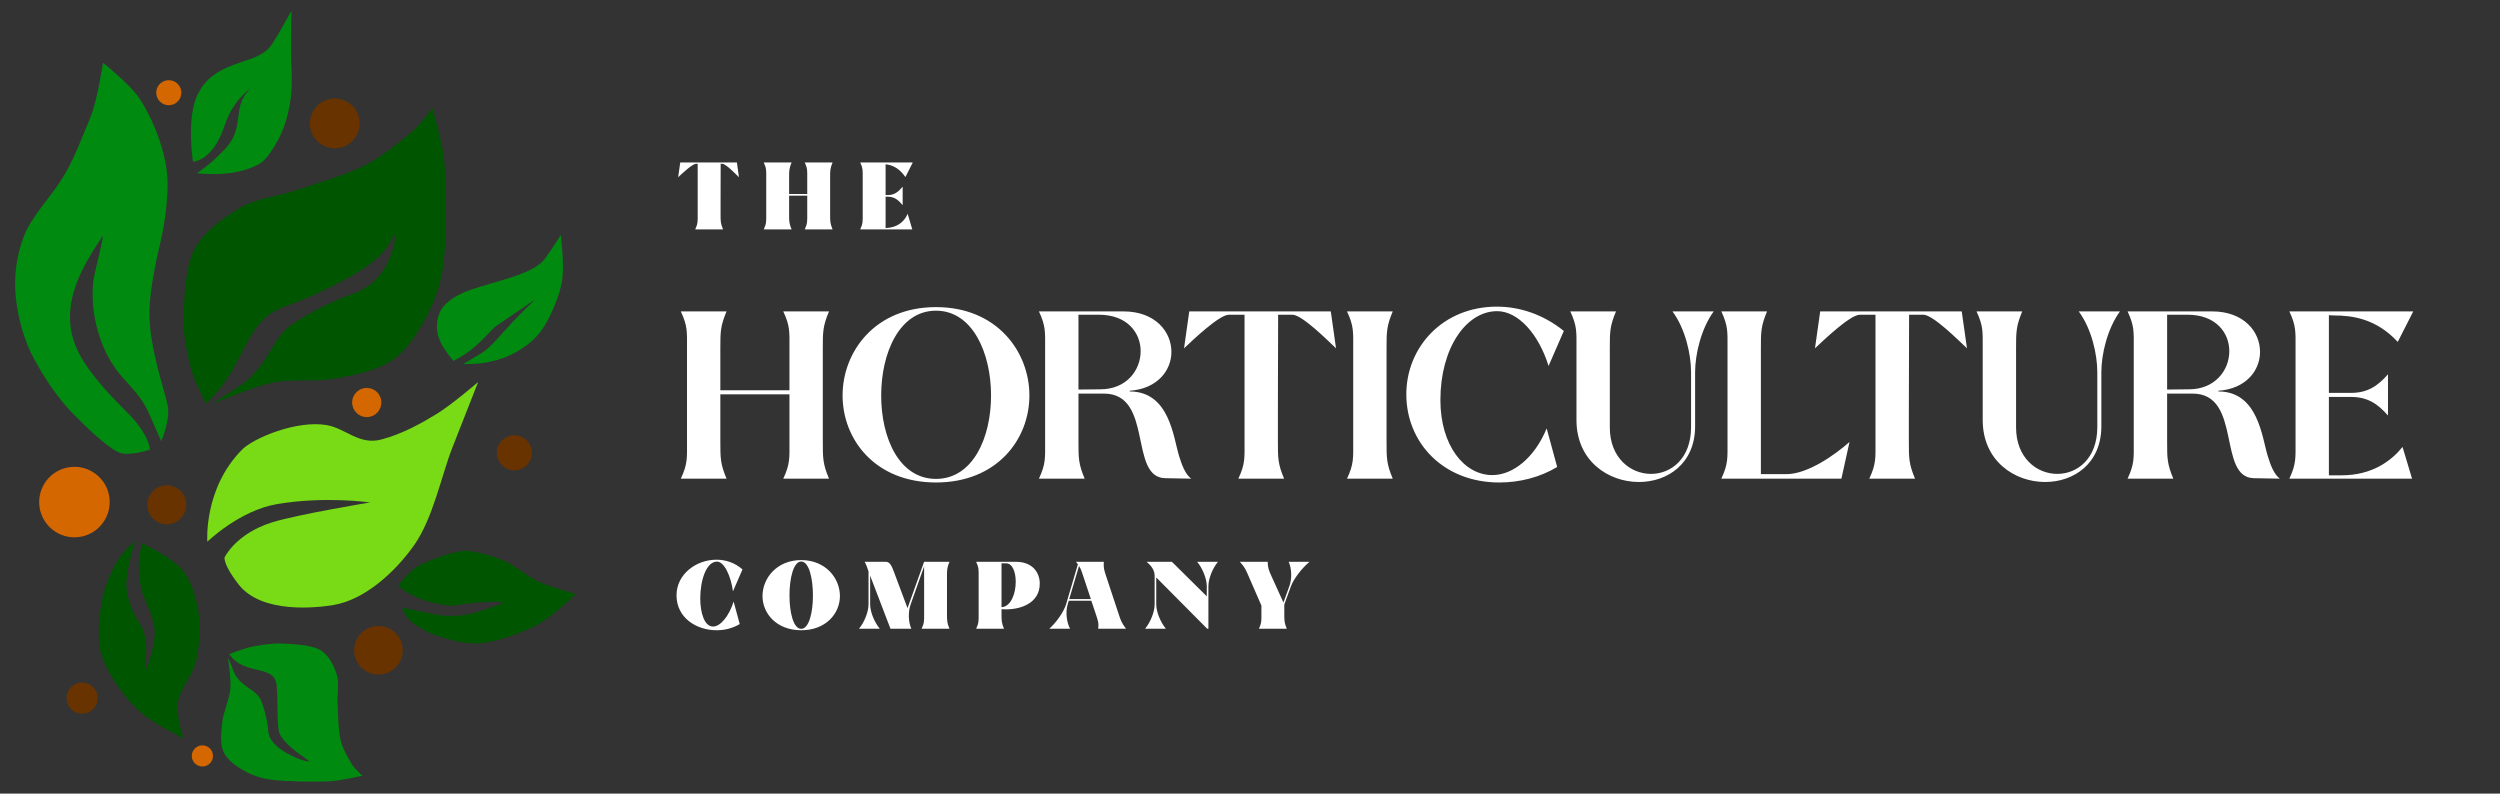<svg xmlns="http://www.w3.org/2000/svg" xml:space="preserve" fill-rule="evenodd" stroke-linejoin="round" stroke-miterlimit="2" clip-rule="evenodd" version="1.1" viewBox="0 0 2832 899"><rect x="0" y="0" width="2832" height="899" fill="#333333" stroke="none"/><g><path d="M.033.001h2831.213v898.008H.033z" fill="none"/><path d="m816.257 232.434.116-46.871h1.719c4.328 0 15.13 11.555 19.008 15.227l-2.365-16.74h-64.159l-2.374 16.74c3.888-3.672 15.985-15.227 20.301-15.227h1.835v57.455c0 7.56.334 10.152-2.806 16.848h31.54c-2.815-6.696-2.815-9.288-2.815-16.848v-10.584Zm48.93 27.432h31.529c-2.803-6.696-2.803-9.288-2.803-16.848v-21.384h20.521v21.384c0 7.56.322 10.152-2.806 16.848h31.528c-2.803-6.696-2.803-9.288-2.803-16.848v-42.12c0-7.56 0-10.153 2.806-16.848h-31.528c3.125 6.695 2.803 9.288 2.803 16.848v18.9h-20.521v-18.9c0-7.56 0-10.153 2.806-16.848H865.19c3.124 6.695 2.803 9.288 2.803 16.848v42.12c0 7.56.321 10.152-2.806 16.848Zm138.016-1.512v-35.532h2.491c7.564 0 12.097 3.888 16.842 9.612v-20.952c-4.745 5.724-9.278 9.504-16.839 9.504h-2.49V186.1c7.453.865 15.127 3.997 22.466 14.473l8.324-16.524h-59.522c3.128 6.695 2.806 9.288 2.806 16.848v42.12c0 7.56.322 10.152-2.806 16.848h58.973l-5.297-17.713c-2.806 6.913-9.496 15.553-24.95 16.201ZM811.711 713.952c9.184 0 18.358-2.267 26.243-7.02l-6.904-25.487c-5.297 16.74-15.014 28.296-23.33 28.296-9.72 0-14.475-15.336-14.475-31.969 0-19.872 6.59-41.58 19.008-41.58 8.203 0 15.877 16.849 18.037 33.697l10.801-24.84c-8.54-7.56-19.008-11.016-29.485-11.016-22.781 0-45.251 16.2-45.251 40.391 0 25.38 22.574 39.528 45.356 39.528Zm95.9 0c27.871 0 43.856-18.9 43.856-38.772 0-19.979-15.985-40.715-43.856-40.715-27.857 0-43.842 20.736-43.842 40.715 0 19.872 15.985 38.772 43.842 38.772Zm0-1.62c-8.85 0-13.282-18.467-13.282-37.8 0-19.224 4.433-38.447 13.282-38.447 8.866 0 13.283 19.223 13.283 38.448 0 19.223-4.417 37.8-13.283 37.8Zm165.136-59.075c0-7.56 0-10.153 2.806-16.849h-28.725l-18.79 52.488-15.335-40.93c-2.481-6.59-4.537-11.558-9.175-11.558h-24.087c1.397 1.945 2.806 6.265 4.42 10.801v37.368c0 8.1-4.316 19.763-10.789 27.648h23.542c-6.485-7.885-10.918-19.548-10.918-27.648v-32.508l23.015 60.156h23.646c-3.569-7.885-3.673-19.548-.75-27.648l15.221-42.985v53.785c0 7.56.322 10.152-2.806 16.848h31.528c-2.803-6.696-2.803-9.288-2.803-16.848v-42.12Zm33.054 58.968h31.528c-2.806-6.696-2.806-9.288-2.806-16.848v-5.292c19.875 1.512 43.316-5.94 43.316-28.944 0-12.744-8.324-24.516-26.465-24.733h-45.573c3.127 6.696 2.806 9.288 2.806 16.849v42.12c0 7.56.321 10.152-2.806 16.848Zm28.722-24.409v-49.679h5.079c7.34-.108 11.01 9.828 11.01 20.952 0 13.284-5.389 28.187-16.086 28.727Zm54.104 24.409h23.555c-4.212-7.885-5.193-19.548-2.7-27.648l1.19-4.104h25.584l4.975 14.904c2.482 7.56 3.67 10.152 2.806 16.848h31.537c-5.076-6.696-5.943-9.288-8.424-16.848l-13.929-42.12c-2.49-7.56-3.348-10.153-2.815-16.849h-31.528l2.157 2.81-13.4 45.359c-2.48 8.1-10.246 19.763-19.008 27.648Zm22.574-33.588 11.126-37.476c2.377 3.672 3.137 6.588 4.972 12.096l8.428 25.38H1211.2Zm144.94-42.229c6.475 7.885 10.908 19.549 10.908 27.648v11.449l-39.53-39.097h-28.721c5.18 4.213 9.174 9.288 9.174 15.877v32.292c0 8.1-4.319 19.763-10.804 27.648h23.554c-6.485-7.885-10.918-19.548-10.918-27.648V654.12l57.68 58.104h1.397v-48.169c0-8.099 4.328-19.763 10.801-27.648h-23.542Zm69.981 75.817h31.54c-2.815-6.696-2.815-9.288-2.815-16.848v-10.584l7.56-20.737c3.037-8.099 11.666-19.763 20.957-27.648h-23.542c3.566 7.885 3.774 19.549.75 27.648l-6.693 18.469-13.282-29.268c-3.453-7.56-4.433-10.153-4.537-16.849h-31.528c6.047 6.696 6.798 9.288 10.143 16.849l14.25 32.723v9.397c0 7.56.325 10.152-2.803 16.848ZM771.216 542.229h51.813c-7.018-16.735-7.018-23.214-7.018-42.105V446.68h78.29v53.443c0 18.891.8 25.37-7.022 42.105h51.816c-7.021-16.735-7.021-23.214-7.021-42.105V394.857c0-18.892 0-25.37 7.021-42.106H887.28c7.822 16.735 7.022 23.214 7.022 42.106v47.236h-78.293v-47.236c0-18.892 0-25.37 7.018-42.106h-51.81c7.82 16.735 7.022 23.214 7.022 42.106v105.267c0 18.891.8 25.37-7.022 42.105Zm289.075 4.319c69.083 0 105.816-48.854 105.816-98.519 0-49.662-36.73-100.136-105.816-100.136-69.087 0-105.817 50.474-105.817 100.136 0 49.665 36.73 98.519 105.817 98.519Zm0-4.05c-41.563 0-62.091-46.154-62.091-94.469 0-48.042 20.525-96.086 62.09-96.086 41.564 0 62.36 48.044 62.36 96.086 0 48.315-20.796 94.47-62.362 94.47Zm116.602-.27h51.812c-7.02-16.734-7.02-23.213-7.02-42.104V445.87h28.882c56.434 0 27.817 95.55 69.644 95.82l29.154.539c-6.753-5.128-10.518-15.384-13.778-25.913-6.456-21.05-10.782-72.875-55.867-72.875v-.81c31.578-2.159 47.248-23.213 47.248-43.994 0-22.942-18.365-45.886-54.269-45.886h-95.806c7.819 16.735 7.018 23.214 7.018 42.106v105.267c0 18.891.8 25.37-7.018 42.105Zm44.791-100.947v-84.75h23.223c32.115 0 47.223 20.512 47.223 41.297 0 21.59-16.174 43.183-45.593 43.183l-24.853.27Zm226.18-84.75h16.205c10.814 0 39.693 28.881 49.385 38.056l-5.927-41.836h-160.325l-5.927 41.836c9.717-9.175 39.936-38.056 50.719-38.056h17.832v143.593c0 18.891.8 25.37-7.018 42.105h51.812c-7.021-16.735-7.021-23.214-7.021-42.105v-33.47l.268-110.123Zm78.03 185.698h51.814c-7.022-16.735-7.022-23.214-7.022-42.105V394.857c0-18.892 0-25.37 7.022-42.106h-51.813c7.819 16.735 7.021 23.214 7.021 42.106v105.267c0 18.891.8 25.37-7.021 42.105Zm172.473 4.319c22.93 0 45.86-5.67 65.587-17.546l-11.88-43.723c-13.774 33.467-38.33 52.9-61.554 52.9-31.85 0-58.837-33.47-58.837-85.022 0-58.84 29.15-100.675 64.253-100.675 23.734 0 46.958 25.643 58.276 62.078l17.296-39.676c-23.488-18.895-50.21-27.53-75.865-27.53-61.261 0-102.56 45.885-102.56 99.327 0 55.06 42.125 99.867 105.284 99.867Zm158.165-.542c32.38 0 63.692-20.782 63.692-63.156v-61.272c0-20.243 6.754-49.123 21.061-68.827h-46.715c14.576 19.704 21.06 48.584 21.06 68.827v62.35c0 35.63-22.661 52.903-45.352 52.903-23.198 0-46.69-18.085-46.69-52.633v-89.341c0-18.892 0-25.37 7.022-42.106h-51.812c7.818 16.735 7.02 23.214 7.02 42.106v80.975c0 46.424 36.144 70.174 70.714 70.174Zm93.376-3.777h136.036l9.184-41.566c-16.474 14.575-47.251 36.438-71.543 36.438h-28.857V394.857c0-18.892 0-25.37 6.996-42.106h-51.816c7.822 16.735 7.021 23.214 7.021 42.106v105.267c0 18.891.8 25.37-7.021 42.105Zm212.701-185.698h16.177c10.814 0 39.694 28.881 49.41 38.056l-5.952-41.836H2061.92l-5.927 41.836c9.717-9.175 39.936-38.056 50.747-38.056h17.804v143.593c0 18.891.8 25.37-7.021 42.105h51.815c-6.996-16.735-6.996-23.214-6.996-42.105v-33.47l.268-110.123Zm154.108 189.475c32.379 0 63.692-20.782 63.692-63.156v-61.272c0-20.243 6.753-49.123 21.06-68.827h-46.686c14.576 19.704 21.036 48.584 21.036 68.827v62.35c0 35.63-22.666 52.903-45.328 52.903-23.223 0-46.69-18.085-46.69-52.633v-89.341c0-18.892 0-25.37 6.994-42.106h-51.813c7.819 16.735 7.021 23.214 7.021 42.106v80.975c0 46.424 36.172 70.174 70.714 70.174Zm93.404-3.777h51.812c-7.02-16.735-7.02-23.214-7.02-42.105V445.87h28.885c56.403 0 27.788 95.55 69.62 95.82l29.147.539c-6.725-5.128-10.515-15.384-13.746-25.913-6.486-21.05-10.814-72.875-55.87-72.875v-.81c31.578-2.159 47.222-23.213 47.222-43.994 0-22.942-18.34-45.886-54.244-45.886h-95.806c7.819 16.735 6.993 23.214 6.993 42.106v105.267c0 18.891.829 25.37-6.993 42.105Zm44.791-100.948v-84.75h23.227c32.11 0 47.222 20.512 47.222 41.297 0 21.59-16.205 43.183-45.62 43.183l-24.829.27Zm197.565 97.168h-14.307v-88.8h24.853c18.873 0 30.22 7.558 42.096 21.055v-46.697c-11.876 13.497-23.223 21.054-42.096 21.054h-24.853v-87.99l5.42.27c21.035 0 48.023 3.507 72.583 29.958l17.564-34.548h-140.361c7.822 16.735 7.02 23.214 7.02 42.106v105.267c0 18.891.802 25.37-7.017 42.105h138.996l-10.783-35.899c-12.44 15.384-34.009 32.119-69.115 32.119Z" fill="#fff" fill-rule="nonzero"/><g transform="matrix(3.132 0 0 .993 -1153.338 -6.59)"><path d="M434.638 848.932s-10.273-15.578-15.171-28.823c-7.857-21.242-14.561-56.56-15.248-76.361-.691-19.925.184-39.99 1-54.286.656-11.518 3.528-34.796 6.403-47.227 2.89-12.492 5.524-18.103 5.524-18.103s-3.06 27.869-3.198 49.473c-.048 7.63 1.098 26.523 4.704 43.55 1.887 8.913 2.552 21.415 2.512 27.748l-.161 25.564s-1.264 8.088 0 0c.612-3.918 3.452-26.821 3.18-44.022-.254-16.162-3.857-37.197-4.437-43.351-.933-9.899-2.436-37.258.043-56.318 1.02-7.845 0 0 0 0s7.727 11.449 12.49 23.767c4.945 12.794 7.377 39.89 8.042 61.835.343 11.358-.022 36.392-1.257 50.172-1.255 13.994-4.964 27.796-6.3 42.195-1.352 14.569 1.874 44.187 1.874 44.187Z" fill="#005501"/><circle fill="#d46700" cx="599.213" cy="301.4" r="12.012" transform="matrix(1.034 -.761 .241 3.26 -297.061 52.82)"/><circle fill="#693300" cx="599.213" cy="301.4" r="12.012" transform="matrix(.455 -.335 .106 1.436 93.352 570.959)"/><path d="M571.062 274.651s1.226 30.894.623 48.864c-.628 18.664-4.53 46.76-7.773 60.763-2.97 12.827-7.55 22.334-11.693 28.249-3.337 4.765-8.288 8.449-11.352 8.893-2.146.31-5.168.75-5.168.75l6.872-13.037c3.073-5.83 6.687-20.436 12.051-38.477 1.492-5.016 7.167-22.469 7.167-22.469l-14.103 30.385c-2.388 5.145-6.45 25.567-15.481 39.802-2.729 4.301 0 0 0 0s-2.984-11.302-4.4-19.988c-2.993-18.352-.976-35.249.618-41.295 4.638-17.605 12.868-22.313 17.305-26.91 4.507-4.67 15.777-12.675 19.408-27.663 2.88-11.891 5.926-27.867 5.926-27.867Z" fill="#008b10"/><path d="M576.554 684.314s-8.883 26.873-14.282 35.625c-5.608 9.09-14.281 18.817-20.181 20.505-5.404 1.55-11.854-4.363-16.038-8.778-3.371-3.557-7.48-11.491-9.476-16.917-1.396-3.797-2.904-14.845-2.904-14.845s7.306 4.465 10.448 6.69c3.508 2.485 8.497 4.49 14.84-.03 2.292-1.633 11.284-11.68 11.284-11.68s2.302 5.05 0 0c-1.932-4.237-12.81-.045-17.249 2.465-3.019 1.707-15.258-5.134-20.726-22.909-1.867-6.067 0 0 0 0s3.908-15.58 6.536-20.688c3.102-6.033 8.773-12.462 12.076-15.506 2.493-2.298 5.17-3.917 7.742-2.763 3.39 1.521 8.604 6.204 12.6 11.89 4.059 5.773 7.58 16.671 11.752 22.756 4.221 6.157 13.578 14.185 13.578 14.185Z" fill="#005501"/><path d="M541.178 442.425s-9.593 26.027-14.93 36.292c-6.044 11.626-12.491 22.875-20.023 29.25-8.14 6.891-12.934-12.788-19.93-16.445-10.947-5.721-26.408 15.09-30.454 27.905-14.051 44.497-12.614 105.204-12.614 105.204s11.647-35.673 25.172-42.907c17.482-9.348 33.718-1.892 33.718-1.892s-26.353 13.697-35.463 22.706c-13.213 13.069-17.197 40.042-17.197 40.042s-.518 8.441 5.175 31.143c8.439 33.646 28.455 26.137 34.243 23.089 11.245-5.921 22.185-37.268 29.087-67.958 6.902-30.687 9.967-80.04 13.836-111.11l9.38-75.319Z" fill="#79db15"/><path d="M473.652 18.888s-.279 48.75 0 64.185c.541 29.971-.62 46.98-2.206 63.719-1.61 16.983-6.336 41.14-9.048 46.18-9.418 17.501-22.945 11.127-22.945 11.127s4.745-9.277 9.716-25.99c4.561-15.336 4.586-23.172 5.611-45.677.898-19.71 5.619-28.957 5.619-28.957s-4.203 9.192-7.043 21.847c-3.994 17.795-3.53 27.654-6.66 44.186-4.132 21.814-8.663 21.455-8.663 21.455s-2.475-51.178 1.787-77.23c2.8-17.112 6.556-25.27 12.647-32.805 6.09-7.535 11.018-9.202 14.158-23.974 2.521-11.862 7.027-38.066 7.027-38.066Z" fill="#008b10"/><path d="M524.642 129.878s3.871 42.146 4.305 60.452c.689 29.12.866 84.896-.172 114.275-.84 23.82-3.101 44.139-6.051 61.993-3.113 18.838-7.088 39.054-12.623 51.036-5.535 11.984-13.384 16.62-20.588 20.865-7.035 4.146-15.678.067-22.633 4.61-7.388 4.83-21.694 24.357-21.694 24.357s4.882-11.2 7.952-16.863c10.717-19.786 12.634-49.824 18.346-67.7 4.165-13.035 18.201-34.64 23.523-40.066 11.96-12.192 14.328-43.473 15.094-50.136 1.03-8.94 1.338-20.179 1.338-20.179l-3.07 15.322c-1.772 8.842-5.353 19.792-12.559 32.776-4.571 8.236-13.767 23.777-24.327 35.512-15.836 17.598-13.256 65.897-28.782 111.006-1.348 3.92 0 0 0 0s-4.219-26.36-5.248-38.334c-1.34-15.595-2.893-38.952-2.79-55.226.145-22.686.348-59.87 3.658-80.876 3.413-21.671 10.592-37.582 16.824-49.148 5.894-10.936 13.828-12.99 20.575-20.244 7.553-8.117 17.817-17.368 24.74-28.465 6.258-10.027 12.776-27.273 16.805-38.103 2.83-7.599 7.377-26.864 7.377-26.864Z" fill="#005501"/><path d="M405.498 78.155s9.176 23.435 12.621 38.283c3.508 15.118 10.01 55.5 10.702 94.192.344 19.232-1 52.294-2.462 71.084-1.688 21.71-3.792 54.716-4.047 76.939-.456 39.805 4.88 87.393 6.509 109.266 1.25 16.78-2.275 42.076-2.275 42.076s-3.12-22.41-4.144-29.913c-3.626-26.56-8.922-36.43-12.999-55.764-6.136-29.1-8.438-66.09-7.425-95.767.431-12.617 2.951-38.455 3.52-53.217.606-15.714 0 0 0 0s-5.45 24.8-8.23 44.25c-7.56 52.857-2.246 85.95 3.99 111.95 7.034 29.332 13.591 45.646 16.861 59.281 4.49 18.722 4.283 28.889 4.283 28.889s-7.786 7.945-11.18 3.015c-4.546-6.603-11.145-27.007-16.095-42.637-5.537-17.485-10.26-39.484-14.274-62.275-3.987-22.632-6.314-50.72-6.958-74.466-.619-22.813.401-46.723 3.092-68.007 2.796-22.119 9.312-42.75 13.682-64.703 4.456-22.379 7.25-47.49 10.197-69.57 2.65-19.85 4.632-62.906 4.632-62.906Z" fill="#008b10"/><circle fill="#d46700" cx="599.213" cy="301.4" r="12.012" transform="matrix(.378 0 0 1.19 202.79 -246.282)"/><circle fill="#693300" cx="599.213" cy="301.4" r="12.012" transform="matrix(.749 0 0 2.362 40.52 -564.484)"/><circle fill="#693300" cx="599.213" cy="301.4" r="12.012" transform="matrix(.731 0 0 2.306 67.093 53.434)"/><circle fill="#693300" cx="599.213" cy="301.4" r="12.012" transform="matrix(.527 0 0 1.663 238.484 21.954)"/><circle fill="#d46700" cx="599.213" cy="301.4" r="12.012" transform="matrix(.44 0 0 1.387 237.241 47.769)"/><circle fill="#693300" cx="599.213" cy="301.4" r="12.012" transform="matrix(.587 0 0 1.851 76.856 24.611)"/><circle fill="#d46700" cx="599.213" cy="301.4" r="12.012" transform="matrix(.319 0 0 1.004 250.294 566.36)"/><path d="M499.346 891.59s-8.356 5.842-11.779 6.33c-5.445.773-15.685.376-20.892-1.69-4.221-1.674-7.567-5.64-10.348-10.706-2.934-5.347-5.977-12.127-7.256-21.37-1.278-9.242-.829-22.198-.415-34.087.404-11.61 2.58-25.763 2.898-37.245.338-12.2-.871-35.948-.871-35.948s1.243 8.16 1.772 13.274c1.85 17.853 7.032 21.373 9.36 30.979 1.698 7.004 3.332 30.335 3.445 39.146.254 19.803 10.545 31.437 11.638 32.78 1.466 1.8 3.473 2.446 3.473 2.446l-2.298-5.232c-1.326-3.02-7.693-16.4-8.878-28.4-.752-7.614-.456-35.019-.858-52.514-.603-26.239-11.493-10.49-17.184-36.558-.494-2.263 0 0 0 0s5.524-6.608 7.886-8.152c3.076-2.009 7.61-4.274 10.571-3.903 4.13.516 10.903 1.309 14.201 7.005 3.403 5.877 5.129 17.868 6.216 28.251 1.027 9.82.091 22.882.304 34.058.237 12.51.233 29.488 1.12 41.002.8 10.406 2.88 21.328 4.197 28.082.923 4.742 3.698 12.453 3.698 12.453Z" fill="#008b10"/></g></g></svg>